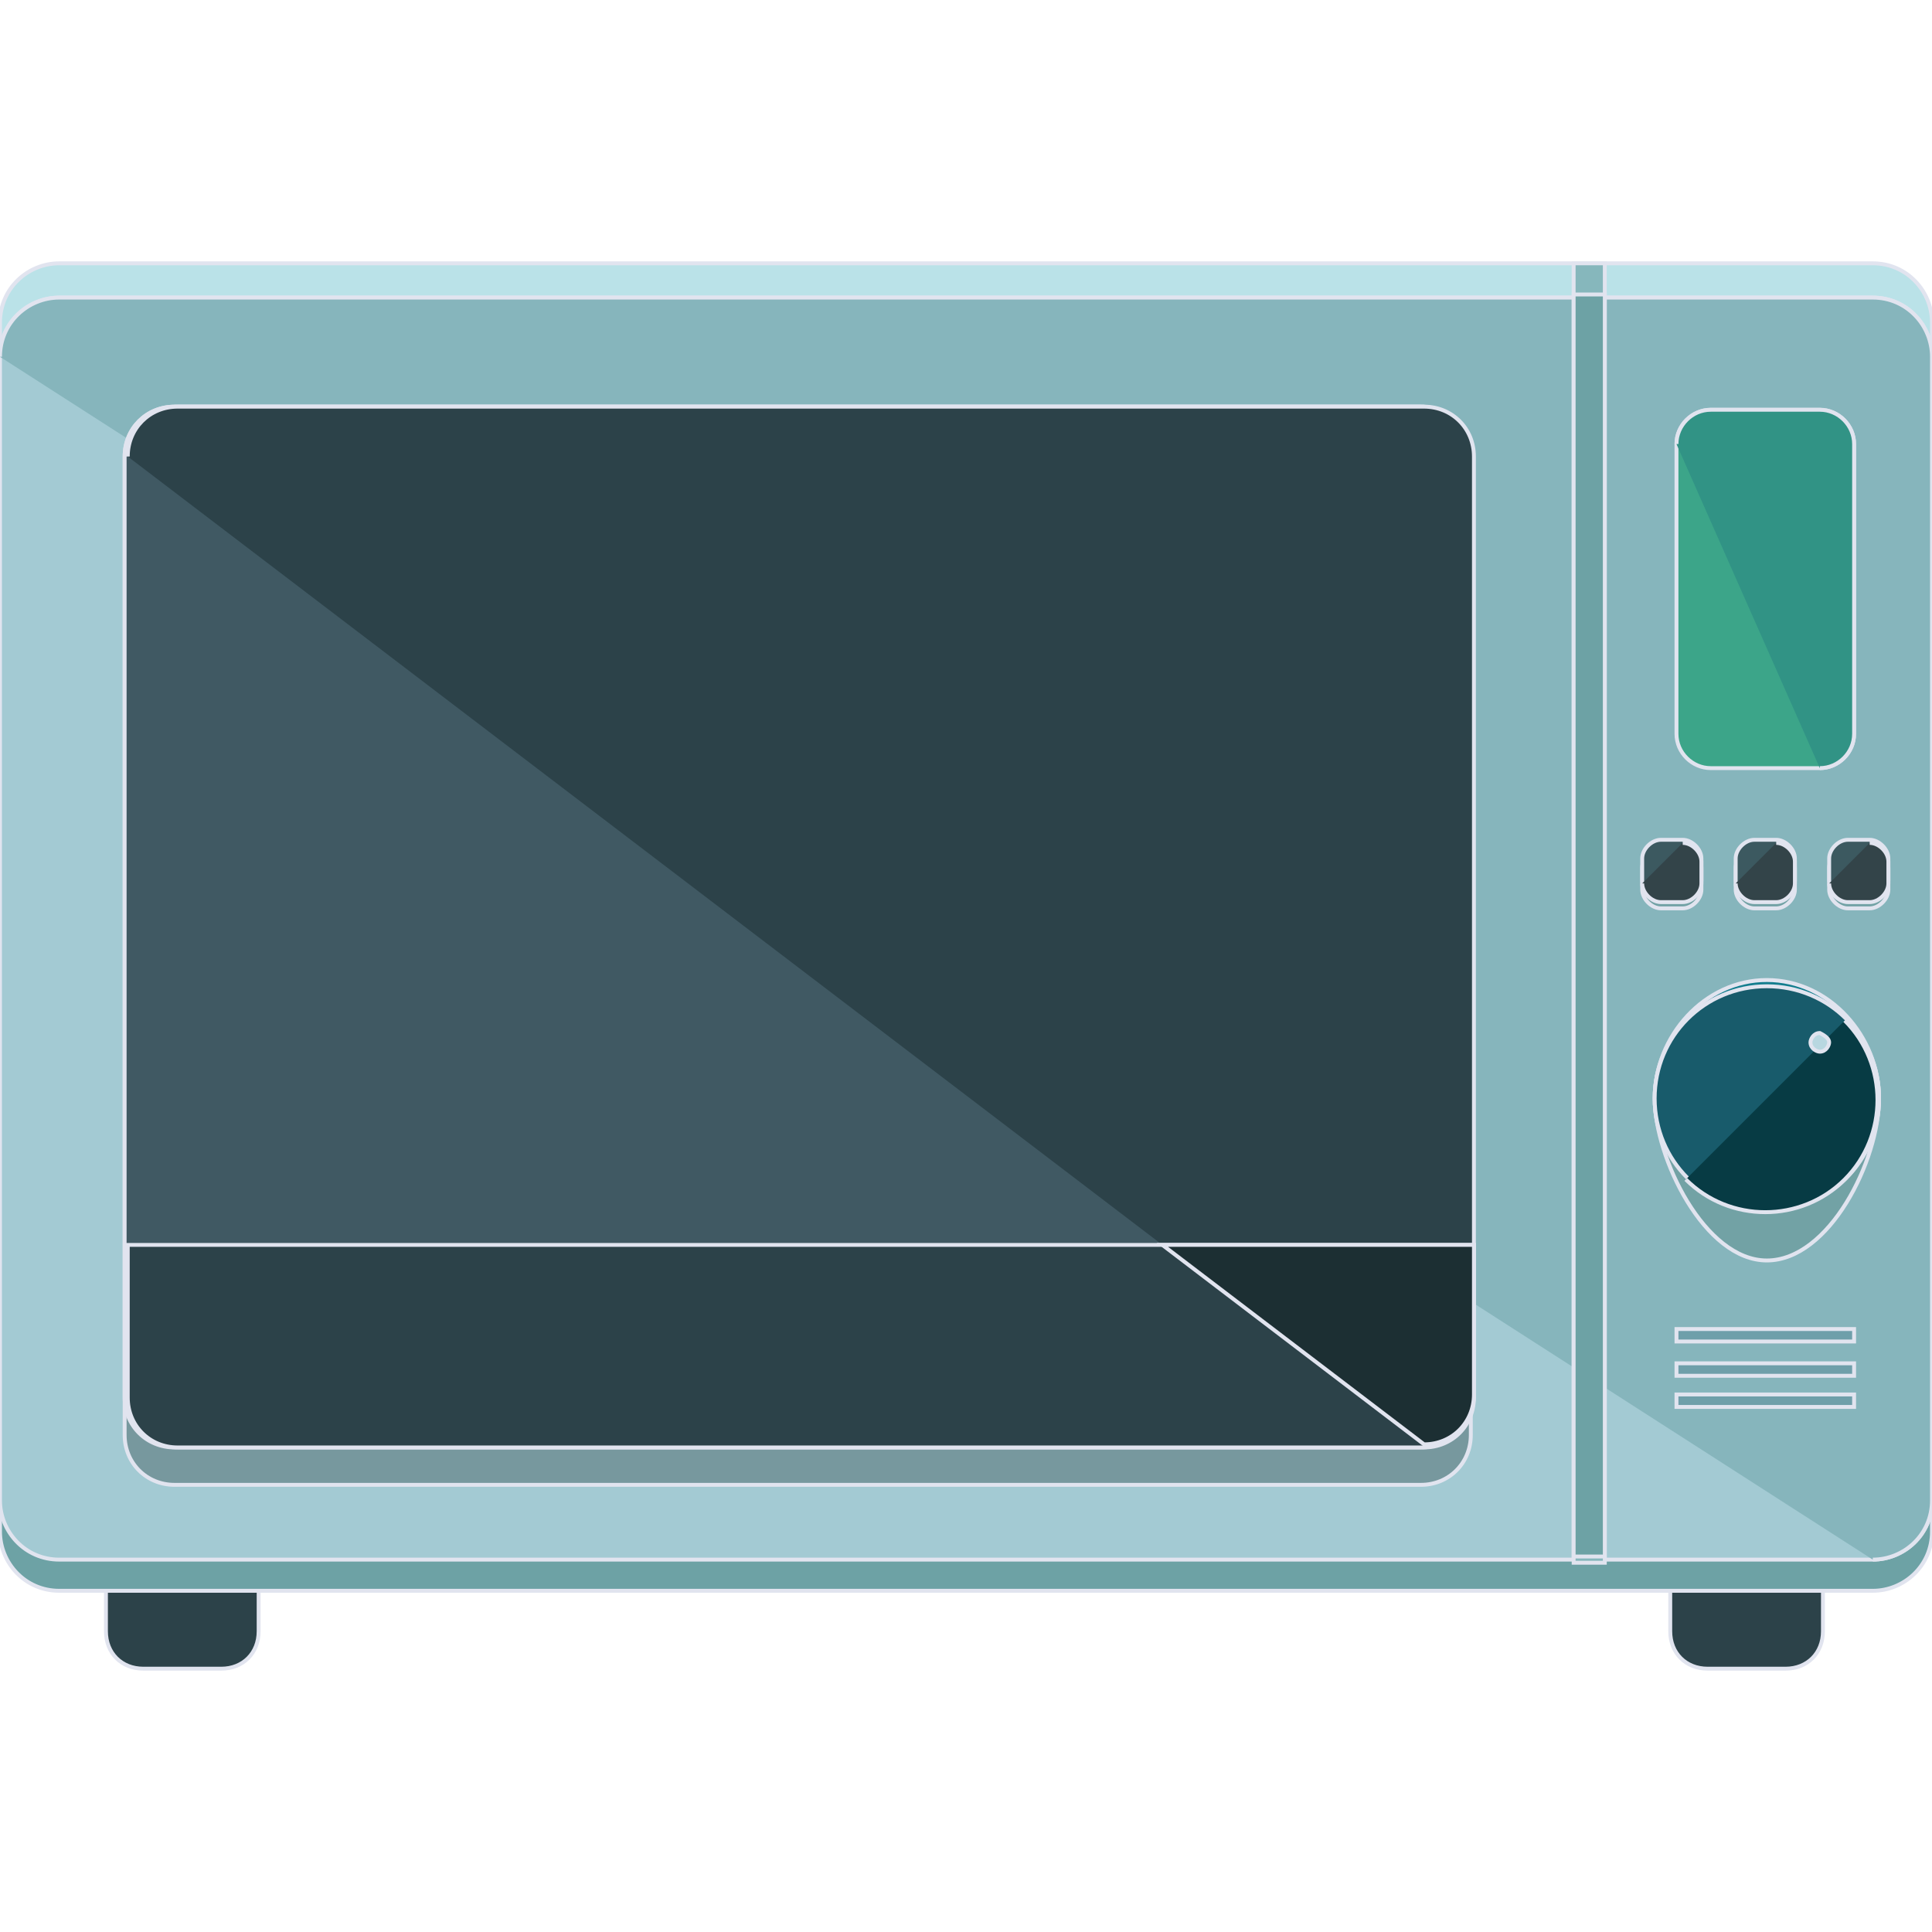 <svg xmlns="http://www.w3.org/2000/svg" xmlns:xlink="http://www.w3.org/1999/xlink" id="Layer_1" viewBox="0 0 496 496" xml:space="preserve" width="496"  height="496" ><g stroke="#E1E4EF" fill="#294DB6">	<path style="" d="M66.4,418.8c0,5.6-4,9.6-9.6,9.6h-20c-5.6,0-9.6-4-9.6-9.6v-18.4c0-5.6,4-9.6,9.6-9.6h20  c5.6,0,9.6,4,9.6,9.6C66.4,400.4,66.4,418.8,66.4,418.8z" stroke="#E1E4EF" fill="#2C4249"></path>	<path style="" d="M468,418.8c0,5.6-4,9.6-9.6,9.6h-20c-5.6,0-9.6-4-9.6-9.6v-18.4c0-5.6,4-9.6,9.6-9.6h20  c5.6,0,9.6,4,9.6,9.6V418.8z" stroke="#E1E4EF" fill="#2C4249"></path></g><path style="" d="M496,393.2c0,8.8-7.2,15.2-15.2,15.2H15.2c-8.8,0-15.2-7.2-15.2-15.2V99.6c0-8.8,7.2-15.2,15.2-15.2 h465.6c8.8,0,15.2,7.2,15.2,15.2L496,393.2L496,393.2z" stroke="#E1E4EF" fill="#6DA2A5"></path><path style="" d="M496,376.4c0,8.8-7.2,15.2-15.2,15.2H15.2c-8,0-15.2-7.2-15.2-15.2V82.8C0,74,7.2,67.6,15.2,67.6 h465.6c8.8,0,15.2,7.2,15.2,15.2L496,376.4L496,376.4z" stroke="#E1E4EF" fill="#BAE2E8"></path><path style="" d="M496,385.2c0,8.8-7.2,15.2-15.2,15.2H15.2c-8.8,0-15.2-7.2-15.2-15.2V91.6c0-8.8,7.2-15.2,15.2-15.2 h465.6c8.8,0,15.2,7.2,15.2,15.2L496,385.2L496,385.2z" stroke="#E1E4EF" fill="#A3CAD3"></path><path style="" d="M0,91.6c0-8.8,7.2-15.2,15.2-15.2h465.6c8.8,0,15.2,7.2,15.2,15.2v293.6c0,8.8-7.2,15.2-15.2,15.2" stroke="#E1E4EF" fill="#86B5BC"></path><path style="" d="M377.6,368.4c0,7.2-5.6,12.8-12.8,12.8h-320c-7.2,0-12.8-5.6-12.8-12.8V117.2 c0-7.2,5.6-12.8,12.8-12.8h320c7.2,0,12.8,5.6,12.8,12.8V368.4z" stroke="#E1E4EF" fill="#77989E"></path><path style="" d="M377.6,358.8c0,7.2-5.6,12.8-12.8,12.8h-320c-7.2,0-12.8-5.6-12.8-12.8V117.2 c0-7.2,5.6-12.8,12.8-12.8h320c7.2,0,12.8,5.6,12.8,12.8V358.8z" stroke="#E1E4EF" fill="#405963"></path><path style="" d="M32.8,117.2c0-7.2,5.6-12.8,12.8-12.8h320c7.2,0,12.8,5.6,12.8,12.8V358c0,7.2-5.6,12.8-12.8,12.8" stroke="#E1E4EF" fill="#2C4249"></path><rect x="404" y="67.6" style="" width="8" height="333.6" stroke="#E1E4EF" fill="#86B7BC"></rect><rect x="404" y="75.6" style="" width="8" height="324" stroke="#E1E4EF" fill="#6DA2A5"></rect><path style="" d="M482.4,282c0,16-12.8,28.8-28.8,28.8S424.8,298,424.8,282s12.8-30.4,28.8-30.4S482.4,266,482.4,282z" stroke="#E1E4EF" fill="#137D8E"></path><path style="" d="M482.4,282c0,16-12.8,41.6-28.8,41.6s-28.8-26.4-28.8-41.6c0-16,12.8-27.2,28.8-27.2 C469.6,254.8,482.4,266,482.4,282z" stroke="#E1E4EF" fill="#72A2A5"></path><path style="" d="M482.4,282c0,16-12.8,28.8-28.8,28.8S424.8,298,424.8,282s12.8-28.8,28.8-28.8S482.4,266,482.4,282z" stroke="#E1E4EF" fill="#185B6B"></path><path style="" d="M473.6,262c11.2,11.2,11.2,29.6,0,40.8c-11.2,11.2-29.6,11.2-40.8,0" stroke="#E1E4EF" fill="#073B44"></path><path style="" d="M469.6,267.6c0,0.8-0.8,2.4-2.4,2.4c-0.8,0-2.4-0.8-2.4-2.4c0-0.8,0.8-2.4,2.4-2.4 C468.8,266,469.6,266.8,469.6,267.6z" stroke="#E1E4EF" fill="#B8D7E0"></path><path style="" d="M430.4,114v74.4c0,4.8,4,8.8,8.8,8.8h28c4.8,0,8.8-4,8.8-8.8V114c0-4.8-4-8.8-8.8-8.8h-28 C434.4,105.2,430.4,109.2,430.4,114z" stroke="#E1E4EF" fill="#3CA589"></path><path style="" d="M467.2,197.2c4.8,0,8.8-4,8.8-8.8V114c0-4.8-4-8.8-8.8-8.8h-28c-4.8,0-8.8,4-8.8,8.8" stroke="#E1E4EF" fill="#319385"></path><path style="" d="M436.8,228.4c0,2.4-2.4,4.8-4.8,4.8h-5.6c-2.4,0-4.8-2.4-4.8-4.8v-5.6c0-2.4,2.4-4.8,4.8-4.8h5.6 c2.4,0,4.8,2.4,4.8,4.8V228.4z" stroke="#E1E4EF" fill="#72A2A5"></path><path style="" d="M436.8,226c0,2.4-2.4,4.8-4.8,4.8h-5.6c-2.4,0-4.8-2.4-4.8-4.8v-5.6c0-2.4,2.4-4.8,4.8-4.8h5.6 c2.4,0,4.8,2.4,4.8,4.8V226z" stroke="#E1E4EF" fill="#3C5960"></path><path style="" d="M432,216.4c2.4,0,4.8,2.4,4.8,4.8v5.6c0,2.4-2.4,4.8-4.8,4.8h-5.6c-2.4,0-4.8-2.4-4.8-4.8" stroke="#E1E4EF" fill="#334449"></path><path style="" d="M460.8,228.4c0,2.4-2.4,4.8-4.8,4.8h-5.6c-2.4,0-4.8-2.4-4.8-4.8v-5.6c0-2.4,2.4-4.8,4.8-4.8h5.6 c2.4,0,4.8,2.4,4.8,4.8V228.4z" stroke="#E1E4EF" fill="#72A2A5"></path><path style="" d="M460.8,226c0,2.4-2.4,4.8-4.8,4.8h-5.6c-2.4,0-4.8-2.4-4.8-4.8v-5.6c0-2.4,2.4-4.8,4.8-4.8h5.6 c2.4,0,4.8,2.4,4.8,4.8V226z" stroke="#E1E4EF" fill="#3C5960"></path><path style="" d="M456,216.4c2.4,0,4.8,2.4,4.8,4.8v5.6c0,2.4-2.4,4.8-4.8,4.8h-5.6c-2.4,0-4.8-2.4-4.8-4.8" stroke="#E1E4EF" fill="#334449"></path><path style="" d="M484.8,228.4c0,2.4-2.4,4.8-4.8,4.8h-5.6c-2.4,0-4.8-2.4-4.8-4.8v-5.6c0-2.4,2.4-4.8,4.8-4.8h5.6 c2.4,0,4.8,2.4,4.8,4.8V228.4z" stroke="#E1E4EF" fill="#72A2A5"></path><path style="" d="M484.8,226c0,2.4-2.4,4.8-4.8,4.8h-5.6c-2.4,0-4.8-2.4-4.8-4.8v-5.6c0-2.4,2.4-4.8,4.8-4.8h5.6 c2.4,0,4.8,2.4,4.8,4.8V226z" stroke="#E1E4EF" fill="#3C5960"></path><path style="" d="M480,216.4c2.4,0,4.8,2.4,4.8,4.8v5.6c0,2.4-2.4,4.8-4.8,4.8h-5.6c-2.4,0-4.8-2.4-4.8-4.8" stroke="#E1E4EF" fill="#334449"></path><g stroke="#E1E4EF" fill="#294DB6">	<rect x="430.4" y="341.2" style="" width="45.6" height="3.2" stroke="#E1E4EF" fill="#6F9FAA"></rect>	<rect x="430.4" y="350" style="" width="45.6" height="3.2" stroke="#E1E4EF" fill="#6F9FAA"></rect>	<rect x="430.4" y="358" style="" width="45.6" height="3.2" stroke="#E1E4EF" fill="#6F9FAA"></rect></g><path style="" d="M32.8,319.6v39.2c0,7.2,5.6,12.8,12.8,12.8h320c7.2,0,12.8-5.6,12.8-12.8v-39.2H32.8z" stroke="#E1E4EF" fill="#2C4249"></path><path style="" d="M365.6,370.8c7.2,0,12.8-5.6,12.8-12.8v-38.4h-80L365.6,370.8z" stroke="#E1E4EF" fill="#1C2F33"></path></svg>